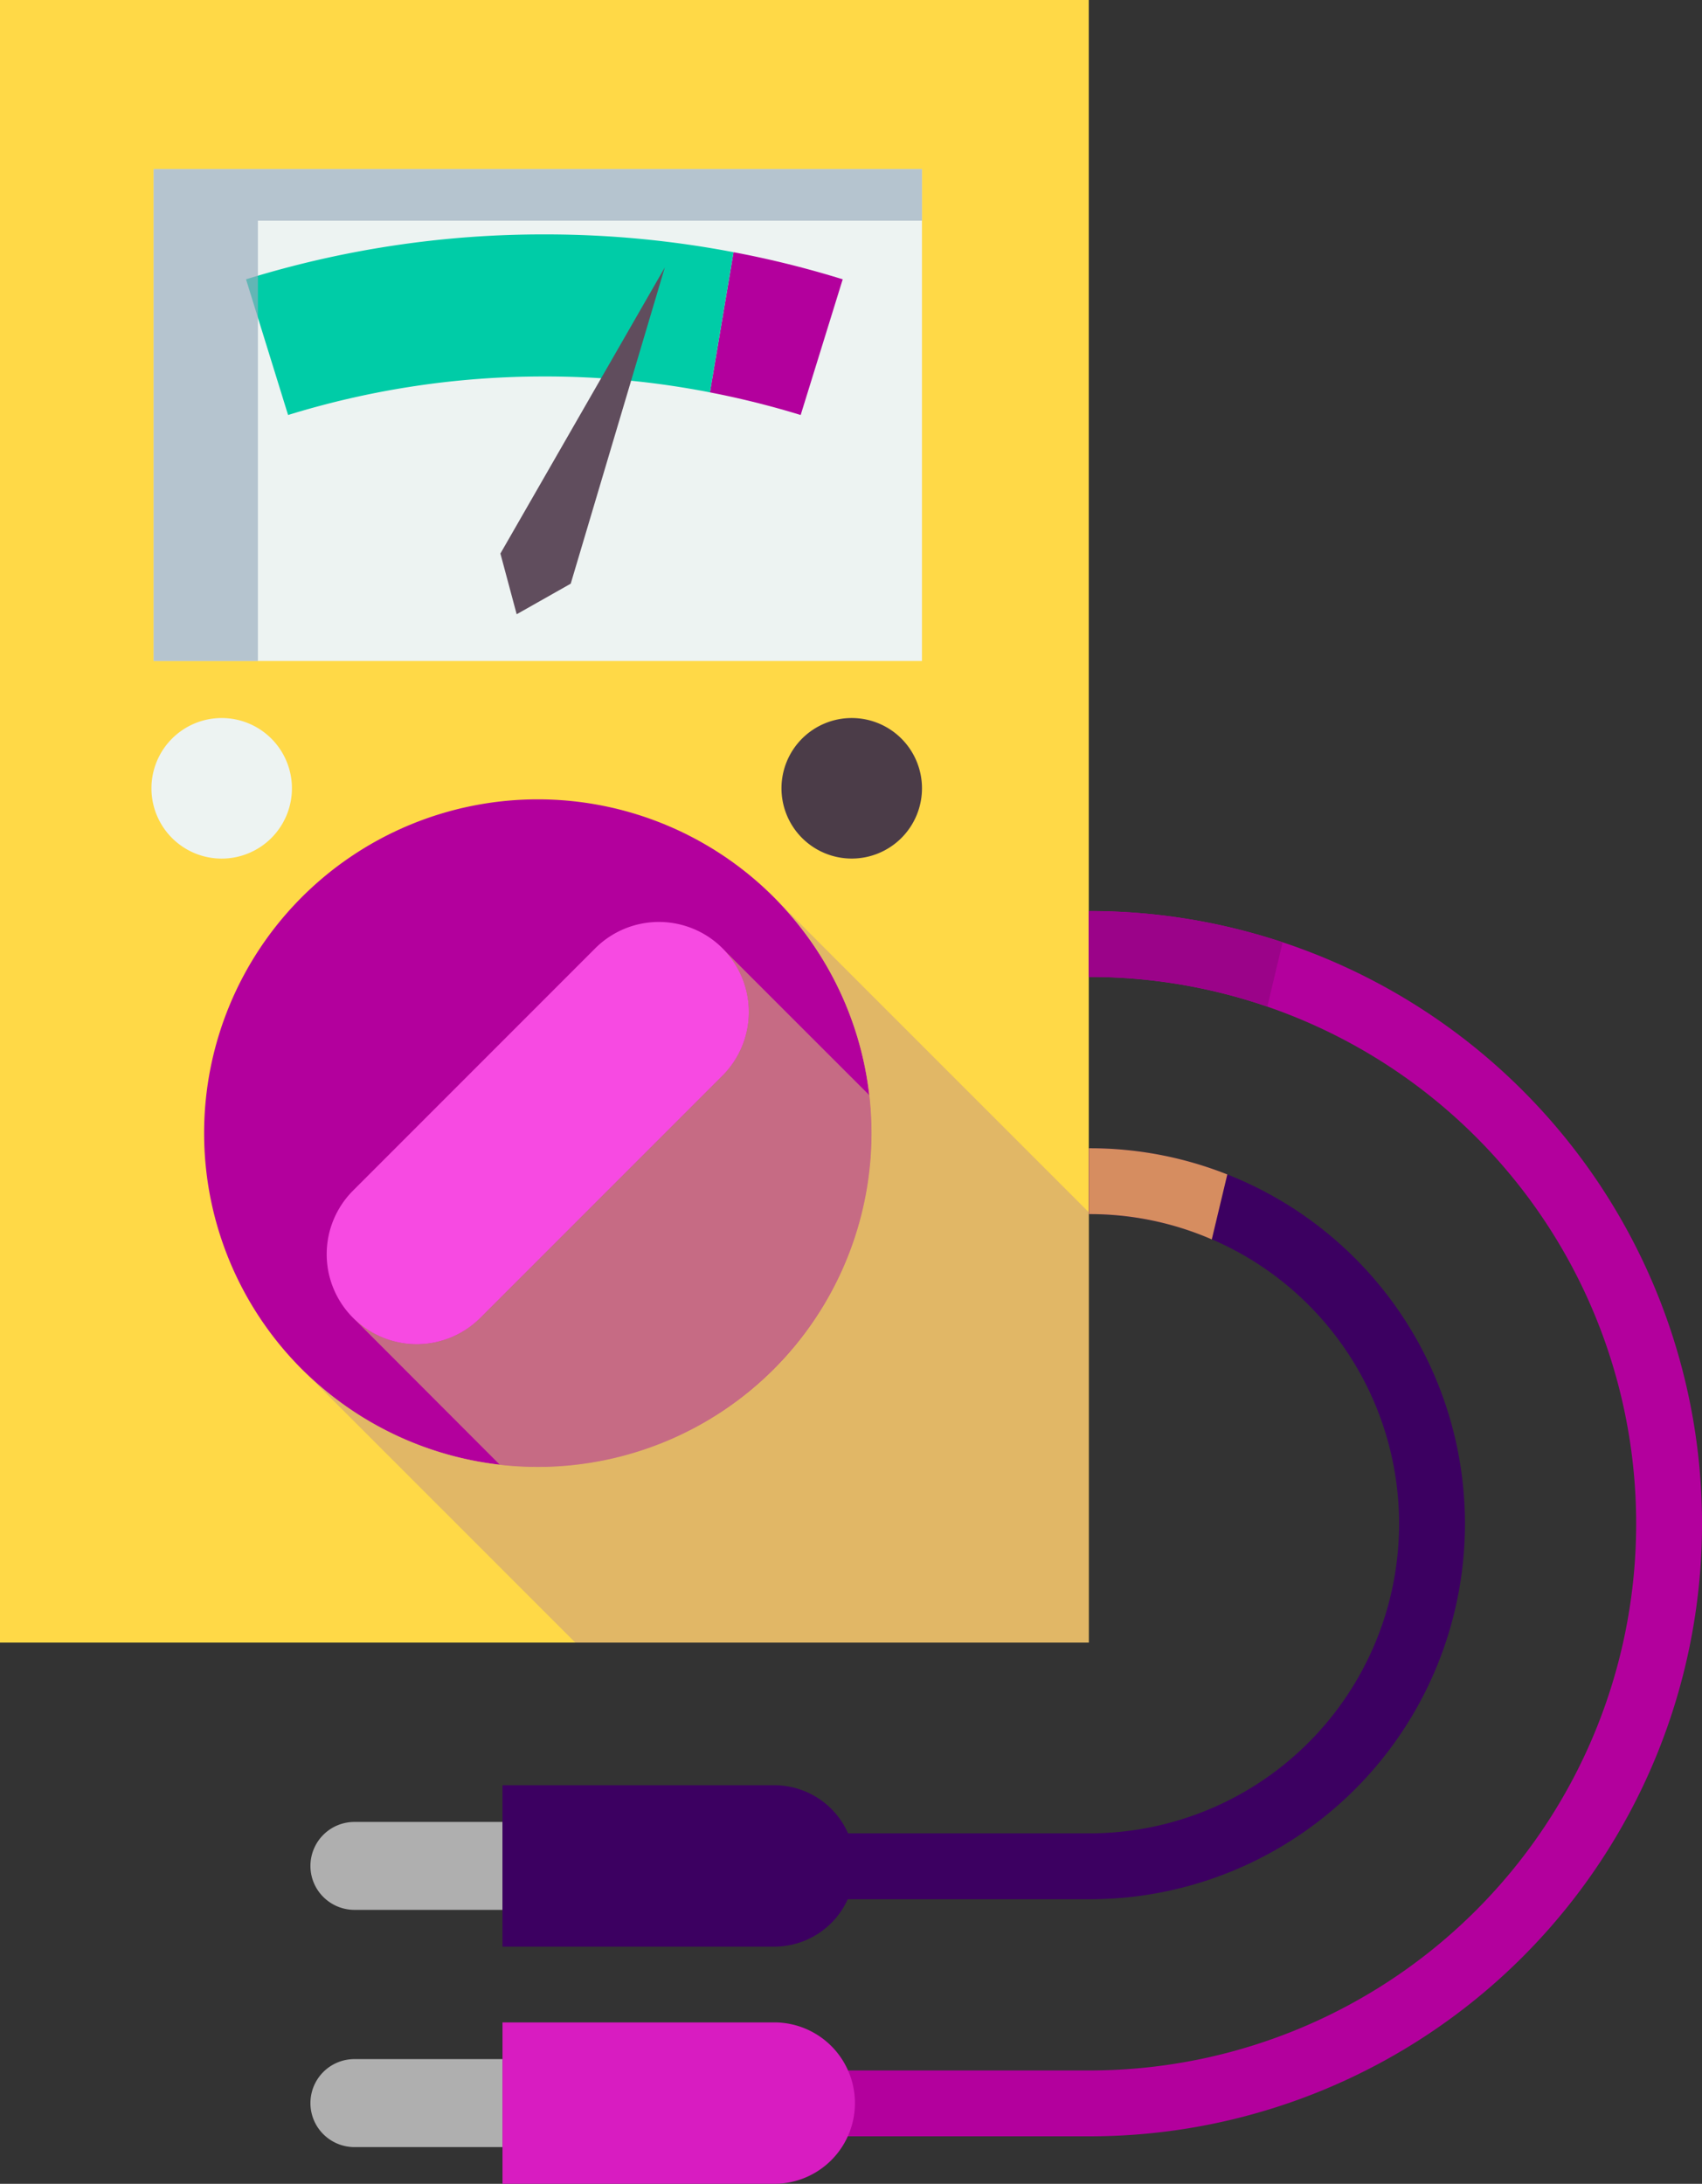 <svg xmlns="http://www.w3.org/2000/svg" width="118.408" height="151.881" viewBox="0 0 118.408 151.881">
  <rect x="0" y="0" width="118.408" height="151.881" fill="#333333" stroke="none"/>
  <g id="Grupo_55924" data-name="Grupo 55924" transform="translate(-769 -3534)">
    <g id="Grupo_55923" data-name="Grupo 55923" transform="translate(769 3534)">
      <path id="Trazado_105467" data-name="Trazado 105467" d="M0,0H75.745V114.24H0Z" transform="translate(0 0)" fill="#ffd947"/>
      <rect id="Rectángulo_30826" data-name="Rectángulo 30826" width="53.452" height="34.211" transform="translate(10.689 11.759)" fill="#edf3f2"/>
      <path id="Trazado_105449" data-name="Trazado 105449" d="M30.434,99.6a23.215,23.215,0,1,1,0-32.831A23.217,23.217,0,0,1,30.434,99.6Z" transform="translate(23.397 -4.376)" fill="#b3009d"/>
      <path id="Trazado_105450" data-name="Trazado 105450" d="M48.394,84.733v29.929H12.673L-6.349,95.64A23.21,23.21,0,0,0,26.475,62.816Z" transform="translate(27.351 -0.422)" fill="#d1a577" opacity="0.65" style="mix-blend-mode: multiply;isolation: isolate"/>
      <path id="Trazado_105451" data-name="Trazado 105451" d="M5.064,91.074a6.264,6.264,0,0,1-8.854,0h0a6.255,6.255,0,0,1,0-8.854L13.056,65.373a6.262,6.262,0,0,1,8.857,0h0a6.268,6.268,0,0,1,0,8.854Z" transform="translate(28.354 0.582)" fill="#f74ae2"/>
      <path id="Trazado_105452" data-name="Trazado 105452" d="M24.4,93.568A23.169,23.169,0,0,1,5.349,100.22L-4.857,90a6.257,6.257,0,0,0,8.852,0L20.837,73.16a6.262,6.262,0,0,0,0-8.852L31.053,74.517A23.17,23.17,0,0,1,24.4,93.568Z" transform="translate(29.423 1.65)" fill="#d1a577" opacity="0.65" style="mix-blend-mode: multiply;isolation: isolate"/>
      <path id="Trazado_105453" data-name="Trazado 105453" d="M14.773,45.924l-2.924,9.437a61.1,61.1,0,0,0-6.313-1.574l1.641-9.75A67.978,67.978,0,0,1,14.773,45.924Z" transform="translate(43.854 -26.498)" fill="#b3009d"/>
      <path id="Trazado_105454" data-name="Trazado 105454" d="M25.939,44.756,24.3,54.506A59.6,59.6,0,0,0,12.781,53.4,60.275,60.275,0,0,0-5.05,56.08l-2.926-9.437a69.878,69.878,0,0,1,20.757-3.124A69.81,69.81,0,0,1,25.939,44.756Z" transform="translate(25.092 -27.217)" fill="#00cca7"/>
      <path id="Trazado_105455" data-name="Trazado 105455" d="M-.567,64.378.565,68.6l3.76-2.126,6.548-22Z" transform="translate(35.38 -25.88)" fill="#604d5d"/>
      <path id="Trazado_105456" data-name="Trazado 105456" d="M7.262,96.65H-3.045A3.057,3.057,0,0,0-6.1,99.707a3.05,3.05,0,0,0,.9,2.169,3.064,3.064,0,0,0,2.159.893H7.262Z" transform="translate(27.697 46.558)" fill="#afafaf"/>
      <path id="Trazado_105457" data-name="Trazado 105457" d="M7.262,89.744H-3.045A3.059,3.059,0,0,0-6.1,92.8a3.04,3.04,0,0,0,.9,2.166,3.064,3.064,0,0,0,2.159.893H7.262Z" transform="translate(27.697 36.969)" fill="#afafaf"/>
      <g id="Grupo_55921" data-name="Grupo 55921" transform="translate(58.627 63.366)">
        <path id="Trazado_105458" data-name="Trazado 105458" d="M26.577,63.223h-.055V67.8h.055a38.027,38.027,0,1,1,0,76.054H9.4v4.581H26.577a42.608,42.608,0,0,0,0-85.217Z" transform="translate(-9.403 -63.223)" fill="#b3009d"/>
      </g>
      <g id="Grupo_55922" data-name="Grupo 55922" transform="translate(58.627 79.859)">
        <path id="Trazado_105459" data-name="Trazado 105459" d="M26.577,70.128h-.055v4.581h.055a21.533,21.533,0,0,1,0,43.066H9.4v4.584H26.577a26.115,26.115,0,1,0,0-52.231Z" transform="translate(-9.403 -70.128)" fill="#3c0061"/>
      </g>
      <path id="Trazado_105460" data-name="Trazado 105460" d="M30.056,65.394l-1.063,4.469A37.881,37.881,0,0,0,16.623,67.8H16.57V63.223h.053A42.373,42.373,0,0,1,30.056,65.394Z" transform="translate(59.176 0.143)" fill="#9b0389" style="mix-blend-mode: multiply;isolation: isolate"/>
      <path id="Trazado_105461" data-name="Trazado 105461" d="M26.208,71.95l-1.08,4.517a21.292,21.292,0,0,0-8.506-1.758H16.57V70.128h.053A25.893,25.893,0,0,1,26.208,71.95Z" transform="translate(59.176 9.731)" fill="#d68d60" style="mix-blend-mode: multiply;isolation: isolate"/>
      <path id="Trazado_105462" data-name="Trazado 105462" d="M-.506,95.581H18.4a5.613,5.613,0,1,1,0,11.226H-.506Z" transform="translate(35.465 45.074)" fill="#d81cc1"/>
      <path id="Trazado_105463" data-name="Trazado 105463" d="M-.506,88.675H18.4a5.613,5.613,0,1,1,0,11.226H-.506Z" transform="translate(35.465 35.485)" fill="#3c0061"/>
      <path id="Trazado_105464" data-name="Trazado 105464" d="M42.788,41.616v3.592h-46.2V75.831h-7.257V41.616Z" transform="translate(21.354 -29.859)" fill="#97abbd" opacity="0.65" style="mix-blend-mode: multiply;isolation: isolate"/>
      <path id="Trazado_105465" data-name="Trazado 105465" d="M-.957,62.489a4.887,4.887,0,0,1-4.887,4.887,4.887,4.887,0,0,1-4.887-4.887A4.888,4.888,0,0,1-5.844,57.6,4.888,4.888,0,0,1-.957,62.489Z" transform="translate(21.267 -7.662)" fill="#edf3f2"/>
      <path id="Trazado_105466" data-name="Trazado 105466" d="M17.394,62.489A4.887,4.887,0,1,1,12.509,57.6,4.885,4.885,0,0,1,17.394,62.489Z" transform="translate(46.748 -7.662)" fill="#4b3c48"/>
    </g>
  </g>
</svg>
